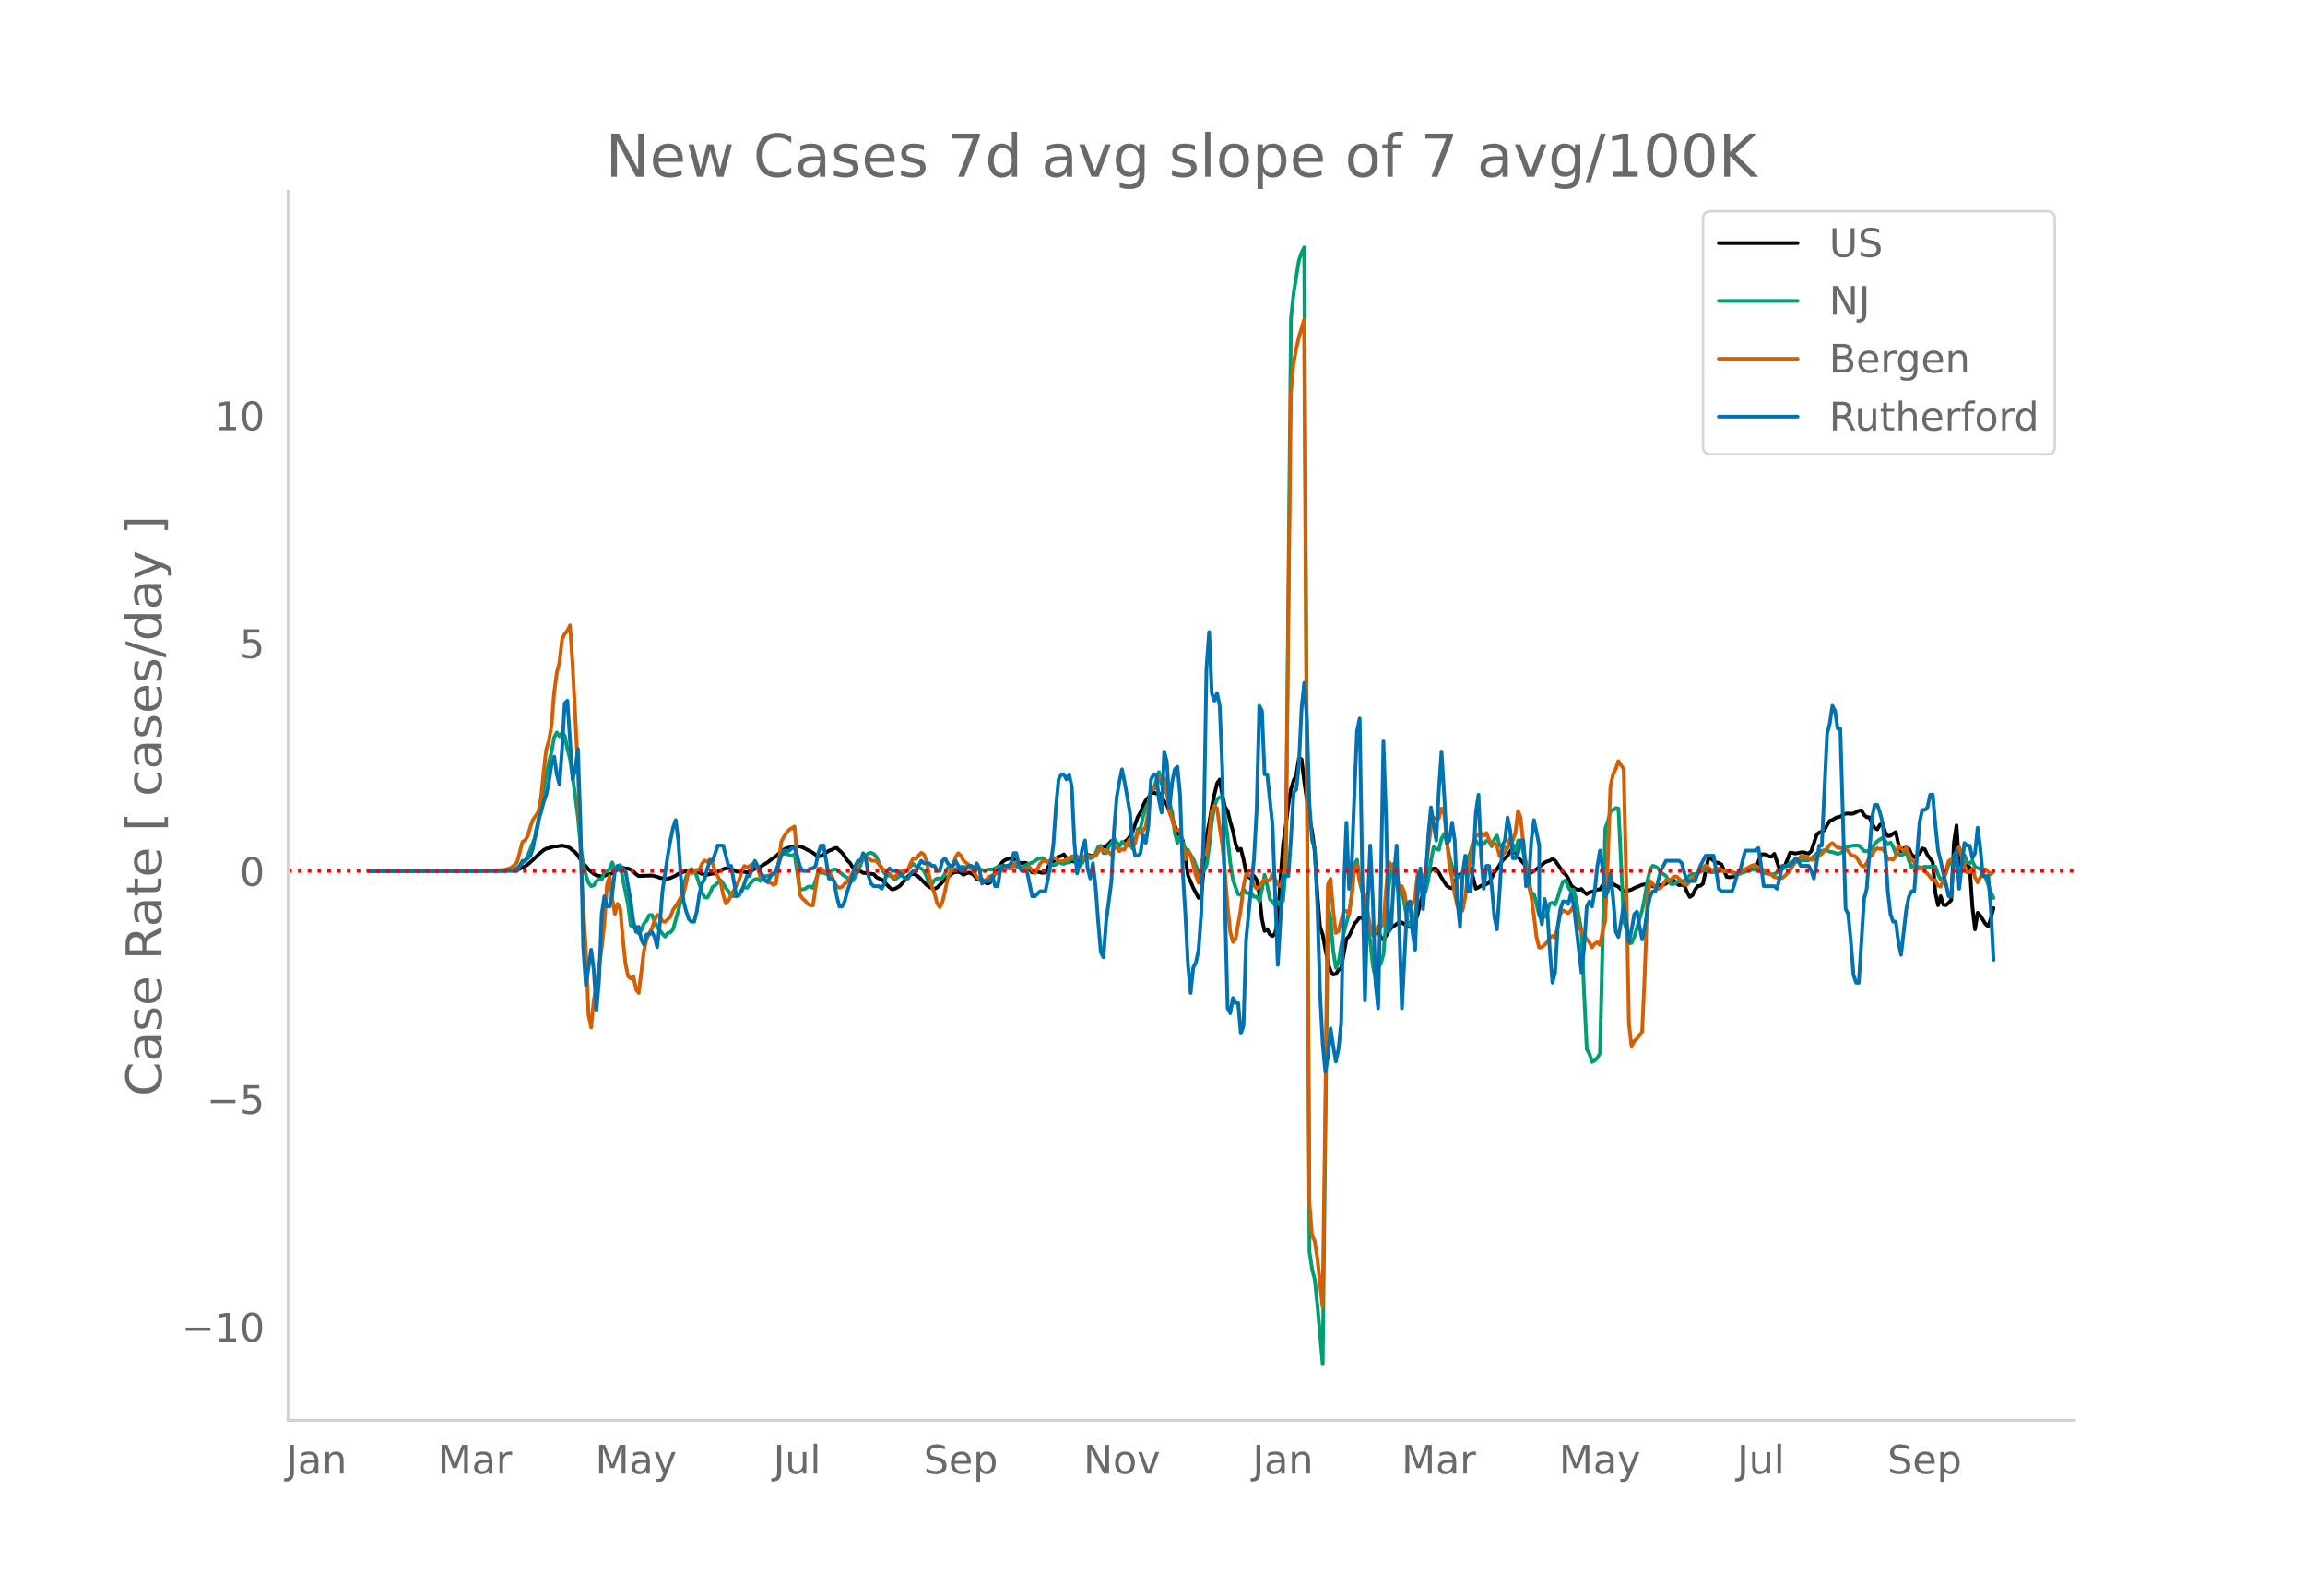 <svg height="864" viewBox="0 0 936 648" width="1248" xmlns="http://www.w3.org/2000/svg" xmlns:xlink="http://www.w3.org/1999/xlink"><defs><style>*{stroke-linecap:butt;stroke-linejoin:round}</style></defs><g id="figure_1"><path d="M0 648h936V0H0z" style="fill:#fff" id="patch_1"/><g id="axes_1"><path d="M117 576.72h725.4V77.76H117z" style="fill:none" id="patch_2"/><path clip-path="url(#p7ad169de8c)" d="m149.973 353.66 53.614-.134 5.361-.279 1.073-.165 1.072-.304 2.144-1.022 1.073-.722 3.217-2.917 1.072-1.11 2.144-1.803 1.073-.623 1.072-.21 2.145-.673 1.072.008 2.144-.334 2.145.452 1.072.566 2.145 1.772 1.072 1.24 1.072 1.798 3.217 3.867 2.145 1.778 1.072.644 2.145.364 1.072-.197 1.072-.532 1.073-.176 1.072-.335 1.072-.716 1.072-.951 1.073-.722 1.072.15 1.072.318 1.073.043 1.072.383 1.072.782 1.072 1.09 1.073.744 5.361-.216 2.145.468 1.072.48 2.145.307 1.072.055 1.072-.304 2.145-.933 1.072-.752 1.072-.497 2.145-.63 2.144.113 1.073-.123 1.072.265 3.217 1.32 1.072-.069 1.072-.328 1.073-.121 1.072-.294 3.217-1.55 1.072-.33 1.072-.08 1.073.266 2.144 1.12 1.072.13 1.073-.236 2.144.493 2.145-.826 1.072-.786 1.072-.46 1.073-.185 3.217-2.007 1.072-.873 2.144-1.447 2.145-1.979 1.072-.744 1.073-.544 1.072-.263 1.072-.105 2.145-.445 1.072.103 1.072.324 2.145 1.123 1.072.509 1.072.64 1.073.781 1.072.61 1.072-.14 1.073-.621 2.144-1.523 1.072-.3 1.073-.627 1.072-.177 2.145 2.008 1.072 1.41 1.072 1.598 1.072 1.112 1.073 1.667 1.072 1.24 1.072-.143 2.145 1.236 1.072.05 1.072.356 1.073-.015 1.072.139 1.072 1.226 1.073.554 1.072.366 3.217 3.244 1.072.798 1.072-.28 1.072-.545 1.073-.719 2.144-2.517 1.073-1.242 1.072-.82 1.072-.192 1.072.4 1.073.769 3.217 3.303 1.072.768 1.072.575 1.072.27 1.073-.523 2.144-2.2 1.073-1.22 3.216-2.593 1.073-.236 1.072-.122 1.072.36 1.073.805 1.072-.53 1.072-.348 1.072.372 1.073.686 1.072 1.575 1.072.358 1.073-.268 1.072 1.105 1.072.625 1.072-.345 1.073-1.715 1.072-2.786 1.072-1.75 2.145-2.421 1.072-.674 2.145-.664 1.072.332 1.072.906 1.073.633 1.072.172 1.072-.147 1.072.224 1.073 2.17 1.072 1.584 1.072-.365 1.073.026 1.072.309 1.072.143 1.072-.059 2.145-4.313 1.072-.19 1.073-1.105 1.072-.87 1.072-.298 1.072-.618 2.145 3.14 1.072-.474 1.073.294 2.144-.488 1.072.54 2.145-2.975 1.072.448 1.072.095 1.073-.238 1.072-1.613 1.072-1.924 2.145.007 2.144-2.294 1.073-.316 1.072 1.176 1.072 1.01 3.217-2.302 1.072-1.363 1.073-1.93 2.144-6.058 1.073-1.83 1.072-2.669 1.072-2.18 1.072-1.165 1.073-1.572 1.072-.409 1.072.35 1.073-.129 1.072 1.484 1.072 1.775 1.072 1.371 4.29 11.326 2.144 3.19 2.145 14.28 2.144 5.036 2.145 4.038 1.072-.14 2.145-24.7 1.072-5.372 1.072-6.634 1.073-5.137 1.072-4.485 1.072-1.558 1.072 6.288 1.073 4.813 1.072 1.66 1.072 4.371 1.073 3.682 1.072 5.325 1.072 2.617 1.072-.666 1.073 4.227 1.072 5.404 1.072 1.844 1.073.71 1.072-1.111 1.072 1.56 1.072 5.688 1.073 10.219 1.072 4.853 1.072-.752 1.073 2.109 1.072.704 1.072-1.103 1.072-5.75 1.073-16.011 1.072-14.29 1.072-7.44 1.072-8.792 1.073-6.325 1.072-3.476 1.072-2.165 1.073-6.847 1.072.416 1.072 9.068 2.145 14.894 1.072 5.332 1.072 8.272 1.073 17.523 1.072 12.916 1.072 3.15 2.145 11.624 1.072 3.175 1.072 1.463 1.073-.254 1.072-1.615 1.072-.762 2.145-11.838 1.072-1.2 1.072-2.234 1.073-2.651 1.072-1.237 1.072-1.42 1.072.323 1.073 1.682 1.072.285 2.145 2.675 1.072.167 1.072.309 1.072 2.576 1.073 1.015 1.072-1.548 1.072-1.779 1.073-1.483 3.216-2.275 1.073.105 2.144 1.498 1.073.322 1.072-.783 1.072-1.166 1.072-3.268 1.073-4.668 3.217-11.433 1.072-1.714 1.072-.703 1.072.152 1.073 1.646 1.072 1.913 2.145 3.332 1.072.69 1.072.322 1.072-1.957 1.073-3.056 1.072-.673 1.072-.28 1.073-.966 1.072-.584 1.072-.45 1.072 3.82 1.073 4.302 1.072-.548 1.072-.698 1.072-.055 2.145-1.154 1.072-1.91 1.073-2.213 1.072-1.37 2.144-3.383 1.073-1.083 1.072-.893 1.072-1.875 1.073-1.25 1.072 1.706 1.072 1.928 3.217 3.672 1.072 1.622 1.073.915 2.144-1.362 2.145-1.736 1.072-.923 1.072-.479 1.073-.293 1.072-.755 1.072.721 2.145 3.105 1.072 1.683 1.072.848 1.073 1.648 1.072 2.737 1.072.955 1.072.692 1.073.222 1.072-.359 1.072 1.293 1.073.812 1.072-.732 1.072-.252 2.145-.869 1.072-.088 1.072-1.69 1.073-1.368 2.144.452 1.072.402 1.073.64 1.072.503 1.072 1.112 1.073.69 1.072-.28 1.072-.086 1.072-.296 1.073-.632 3.217-1.304 2.144-.36 1.072.289 1.073.666 1.072.176 2.145-.676 1.072-.14 1.072-.474 1.072-.687 1.073-.515 1.072.01 1.072 1.19 1.072.678 1.073-.209 1.072.433 1.072 2.615 1.073 1.92 1.072-.636 1.072-2.272 1.072-1.493 1.073-.128 1.072-.86 2.145-10.197 1.072-.05 1.072.942 1.072.702 1.073.23 1.072.575 2.145 5.084 1.072.109 1.072-.098 2.145-.997 2.144-1.41 1.073-.362 2.144-.253 1.072-.06 1.073-.254 2.144-5.814 1.073-.069 1.072.184 1.072.682 1.072.131 1.073-1.19 2.144 6.344 1.073-.92 1.072-.595 2.144-5.284 1.073.106 1.072.224 2.145-.426 1.072-.103 1.072.353 1.072.217 1.073-.985 2.144-6.516 1.073-1.059 1.072-.332 1.072-.658 1.072-2.052 1.073-1.67 1.072-.388 1.072-.695 1.073-.445 1.072-.185 1.072-.773 1.072-.459 1.073-.057 1.072.11 1.072-.113 2.145-1.081 1.072-.204 1.072 1.857 1.073.912 1.072.063 1.072 2.507 1.073 1.804 1.072.583 1.072-1.89 1.072-.501 1.073 3.669 1.072 1.432 1.072-.143 1.072-.865 1.073-.626 1.072 4.899 1.072 2.902 1.073-1.207 1.072-.245 1.072.515 1.072 2.279 1.073 1.086 2.144-1.392 1.073-2.18 1.072.365 1.072 2.348 2.145 2.89 1.072 12.484 1.072 4.997 1.073-3.68 1.072 3.447 1.072.218 1.072-.94 1.073-1.15 1.072-23.265 1.072-7.03 1.073 15.91 1.072-.13 1.072.244 2.145.902 1.072 16.094 1.072 9.164 1.073-6.73 1.072 1.156 2.144 3.426 1.073.975 1.072-3.3 1.072-4.186h0" style="fill:none;stroke:#000;stroke-linecap:round;stroke-width:1.5" id="line2d_1"/><path clip-path="url(#p7ad169de8c)" d="m149.973 353.656 53.614-.097 3.217-.228 1.072-.185 1.072-.323 1.073-.485 3.216-2.912 1.073-1.964 3.217-8.102 1.072-4.85 1.072-7.466 1.072-6.573 2.145-10.99 1.072-4.163 1.073-5.855 1.072-2.039 1.072 1.567 1.072-1.358 1.073 1.05 1.072 5.42 1.072 4.142 1.073 7.086 2.144 16.33 1.072 12.11 1.073 7.222 1.072 4.224 1.072 3.27 1.073 1.337 1.072-.351 1.072-1.648 1.072-.827 1.073.17 1.072-3.159 1.072-.104 1.073-1.092 1.072-2.609 1.072 2.96 2.145-1.889 1.072 5.685 2.145 10.579 1.072 8.323 1.072.635 1.072-.212 1.073 2.755 1.072-1.293 1.072-2.761 1.073-1.123 1.072-2.236 1.072-.092 2.145 4.962 1.072 1.231 1.072 1.422 1.073 1.172 1.072-1.431 1.072-.304 1.072-1.17 2.145-7.672 1.072-4.477 1.073-5.848 1.072-3.357 1.072-2.538 1.072-.664 1.073.734 1.072 2.236 2.144 6.603 1.073 1.926 1.072.168 1.072-1.943 1.073-2.466 1.072-.604 1.072-1.188 1.072-.931 1.073 1.399 1.072 1.794 1.072 1.256 1.073 1.997 1.072.06 2.144-.27 1.073-2.341 1.072-1.06 1.072.307 2.145-2.683 1.072-.81 1.072-.11 1.073.795 1.072-.904 1.072-1.088 1.073-.085 2.144-.687 1.072-.268 2.145-7.976 2.145-.075 1.072.564 1.072.327 1.072-.642 2.145 14.335 1.072-.106 1.073-.234 1.072-.768 1.072-.208 1.072.672 2.145-6.208 1.072-.025 1.073.11 1.072.413 1.072-.32 2.145-1.57 1.072.189 2.145 1.777 1.072.849 1.072.605 1.072.891 1.073.353 1.072-1.58 1.072-2.198 2.145-5.193 1.072-1.282 1.072-.927 1.073-.19 1.072.496 1.072 1.212 2.145 4.864 1.072 1.639 1.072 1.06 1.073-.054 1.072.752 1.072.89 2.145-1.564 3.217-2.404 1.072-1.386 1.072-.96 1.072.943 1.073.625 1.072.3 1.072.945 1.073 2.3 1.072 2.824 1.072.317 1.072-1.716 1.073-.69 1.072.12 1.072-.278 1.073-1.722 1.072-2.362 1.072.176 1.072.9 3.217-1.486 1.073-.04 1.072.24 1.072-.381 1.072-.07 2.145 1.033 1.072.28 2.145.356 2.144-.417 1.073.032 2.144-1.027 2.145-.48 1.072.263 1.072-.123 1.073-.48 1.072.24 2.145.86 1.072.218 2.144-1.47 2.145-.737 2.145-1.401 1.072-.396 1.072-.082 1.072.869 1.073 1.131 1.072.153 1.072.757 1.073-.287 1.072-1.206 1.072.738 1.072.177 2.145-.84 1.072-1.733 1.073.812 1.072 2.532 1.072.058 1.072-1.174 1.073-2.474 1.072-.863 1.072 1.483 1.072-.38 1.073-1.718 1.072-2.54 1.072-.5 1.073 2.91 1.072.086 1.072-2.569 1.072-1.585 1.073-1.899 2.144 3.372 1.073-1.888 2.144 1.494 1.072-.333 1.073 1.535 1.072-3.485 1.072-4.339 1.073-.412 1.072-4.92 1.072-3.454 1.072-2.056 1.073-4.61 1.072-.773 2.145-7 1.072 4.747 1.072 2.842 1.072 1.006 2.145 7.842 1.072 8.355 1.073 4.027 1.072-2.554 1.072 2.092 1.072 2.94 1.073.338 1.072 2.005 1.072 1.578 1.073 2.789 1.072 3.552 2.144-1.252 1.073-2.398 1.072-7.415 1.072-10.011 1.073-6.556 1.072-2.77 1.072-.968 1.072.164 1.073 7.598 1.072 8.901 1.072 9.934 1.073 6.814 1.072 3.227 1.072 2.768 1.072.242 1.073-2.268 1.072 1.5 1.072.145 1.073-.074 1.072 1.52 1.072-.036 1.072 1.735 1.073-4.745 1.072-5.9 1.072 4.292 1.073 5.69 1.072.814 1.072 1.662 1.072-1.582 1.073 1.659 1.072-2.086 1.072-12.562 2.145-223.875 1.072-10.157 2.145-13.364 1.072-3.118 1.072-2.156 2.145 407.887 1.072 7.213 1.072 3.992 1.073 10.515 2.144 23.993 2.145-186.601 1.072 5.837 1.072 13.015 1.073 6.73 1.072-2.236 1.072-6.817 1.072-5.145 2.145-8.078 1.072-7.552 1.073-12.102 1.072-1.973 1.072 8.807 1.072 4.333 1.073 5.725 1.072 7.749 1.072 6.43 1.073 9.99 1.072 5.175 1.072-4.545 1.072-1.493 1.073-3.671 2.144-27.622 1.073-6.56 1.072-2.707 2.144 9.71 1.073 1.132 1.072 5.721 1.072 6.52 1.073 1.992 1.072.672 1.072-4.041 1.072-9.359 1.073-3.92 1.072 2.681 1.072.108 1.073-4.651 1.072-7.749 1.072-5.595 1.072.69 1.073.458 1.072-4.614 1.072-1.877 1.073 3.561 1.072 5.664 1.072 4.037 1.072 3.193 1.073 1.205 1.072-.461 1.072-1.093 1.073-3.597 2.144-5.24 1.072-4.273 1.073-.221 1.072 1.685 1.072-1.041 1.072.648 1.073-1.18 1.072-.074 1.072 2.228 1.073-2.783 1.072-1.577 1.072 4.122 1.072.33 1.073.54 1.072-.116 1.072-3.146 1.073 1.86 1.072 2.61 1.072-4.209 1.072.181 1.073 4.794 1.072 4.143 1.072 6.87 1.073 5.295 1.072.489 1.072 4.122 1.072 4.69 1.073-.232 1.072.712 1.072-1.541 1.073-3.908 1.072-.323 1.072.827 1.072-2.946 1.073-3.6 1.072-2.859 1.072-.506 1.073 2.753 1.072 1.631 1.072-.672 1.072 4.271 1.073 6.797 1.072 5.695 1.072 25.749 1.073 22.311 1.072 1.863 1.072 3.346 1.072-.579 1.073-1.094 1.072-1.922 2.145-91.214 1.072-2.928 1.072-4.117 1.072-.515 1.073-.727 1.072.23 2.145 45.332 1.072 3.793 1.072 5.56 1.072-.196 1.073-2.511 3.217-10.83 1.072-5.374 1.072-6.63 1.072-4.446 1.073-1.507 1.072.344 1.072.723 1.073 1.663 2.144 1.39 1.072 2.158 1.073 1.212 1.072-.124 1.072-.54 1.072-.778 2.145.143 1.072-.993 1.073-1.359 1.072-.518 1.072.14 1.072-.391 1.073-.64 1.072-.44 1.072-.272 1.073.548 1.072.377 2.144-.162 1.073-.436 1.072-.049 1.072.328 1.073-.168 1.072-.015 3.217 1.159 1.072-.052 1.072-.486 3.217-.989 1.072-.225 1.073.102 1.072.31 2.145.868 3.216.763 1.073-.213 2.144-1.322 1.073-.627 2.144-1.65 1.072-.995 1.073-.578 2.144-.013 2.145-.46 1.072.124 1.072-.115 1.073-.718 3.217-2.836 2.144-.493 1.072.1 1.073.518 1.072.115 2.145.787 1.072-.368 1.072-.663 1.072-1.13 1.073-.884 2.144-.353 1.073-.112 1.072.117 1.072.988 1.072 1.227 1.073.062 1.072-.368 1.072-.574 1.073-1.996 1.072-1.131 2.144-1.403 1.073 1.252 1.072 1.456 1.072-.804 1.072 1.771 1.073 2.891 1.072.111 1.072.593 2.145-1.271 1.072 3.359 1.072 2.683 1.073-.863 2.144.878 1.073.065 1.072-.404 1.072.113 3.217-.115 1.072 3.16 1.073 2.125 1.072-.478 1.072-2.054 1.072-3.652 1.073-.427 1.072 1.233 1.072-5.547 1.073-2.168 1.072 2.887 1.072.295 1.072 2.84 1.073.4 1.072-.878 1.072 2.281 1.073.549 1.072.33 1.072 2.767 1.072.778 2.145 5.915 1.072 2.408h0" style="fill:none;stroke:#009e73;stroke-linecap:round;stroke-width:1.5" id="line2d_2"/><path clip-path="url(#p7ad169de8c)" d="m149.973 353.656 47.18-.1 4.29-.143 3.216-.162 2.145-.587 1.072-.527 1.072-.931 1.073-1.236 2.144-8.143 1.072-.607 1.073-1.742 1.072-3.829 1.072-2.896 1.073-1.459 1.072-1.721 1.072-5.55 1.072-10.533 1.073-9.095 1.072-3.646 1.072-6.158 1.073-13.45 1.072-7.96 1.072-4.233 1.072-9.358 1.073-2.188 1.072-1.236 1.072-2.228 1.073 16.245 2.144 41.91 1.072 33.846 1.073 22.727 1.072 16.812 1.072 26.535 1.073 5.185 1.072-11.201 1.072-5.651 2.145-15.435 1.072-9.925 1.072-15.78 1.073-3.544 1.072 9.378 1.072 6.057 1.072-4.052 1.073 1.904 1.072 12.154 1.072 10.25 1.073 5.104 1.072.89 1.072-.91 1.072 5.266 1.073 1.478 2.144-17.095 1.073-4.639 1.072-2.512 1.072-1.985 1.072-3.16 1.073-2.268 1.072.527 1.072 2.066 1.073.243 2.144-2.046 1.072-2.836 2.145-3.12 1.072-2.268 1.073-1.073 2.144-9.44 1.072 1.054 1.073-.79 1.072-.628 1.072.02 1.072-2.552 1.073-1.256 1.072.506 1.072-.992 1.073 1.762 1.072 3.282 1.072 1.944 1.072 2.248 1.073 5.145 1.072 3.606 1.072-1.276 4.29-8.102 1.072-3.87 1.072-2.065 1.072.587 1.073-.527 1.072-.85 1.072-.446 1.072 2.107 1.073 3.423 1.072.527 1.072.83 1.073 1.175 1.072-.02 1.072.931 1.072-.587 2.145-16.995 1.072-2.025 1.073-1.6 1.072-1.236 2.144-1.296 1.073 12.66 1.072 14.908 1.072 1.64 1.073.892 1.072 1.336 1.072.568 1.072.06 2.145-14.887 1.072-.163 1.073 1.054 1.072.85 1.072-.06 1.072 1.053 1.073 2.512 1.072 1.782 1.072.71 1.073-.386 1.072-1.215 1.072-1.033 1.072-1.479 1.073-2.106 1.072-1.844 2.145-3.18 1.072-.445 1.072-.142 1.072-.304 1.073 1.013 2.144.263 4.29 5.287 1.072-.122 1.072.892 1.072.465 1.072-1.336 1.073-.932 2.144-.345 1.073-.486 1.072-2.633 1.072-1.985 1.072.284 1.073-1.357 1.072-1.135 1.072.669 1.073 2.754 1.072 5.834 1.072 4.517 1.072 2.633 1.073 4.132 1.072 1.56 1.072-2.046 1.073-4.497 1.072-5.003 2.144-5.428 1.073-3.342 1.072-1.58 1.072.952 1.073 2.046 2.144 1.742 1.072 1.742 1.073 1.276 1.072 1.843 1.072.87 1.073.203 1.072.628 2.144-1.964 1.073-.365 1.072-.587 1.072-.243 2.145-1.803 2.144-.203 1.073.142 2.144-2.816 2.145 2.877 1.072.324 1.072-.365 1.073-.648 1.072 1.337 1.072 1.094 1.073-1.742 1.072-2.066 1.072-1.074h1.072l1.073.365 2.144-1.742 1.073.445 1.072.73 1.072.384 1.072-.303 2.145-1.155 1.072-.668 1.073-.203 1.072.182 1.072.79 1.072.284 1.073-1.215h1.072l1.072.303 1.072-.344 1.073.162 1.072-1.944 1.072-1.459 1.073 1.175 1.072-.081 1.072.648 1.072 1.053 1.073-2.775 1.072-.222 1.072 1.539 1.073-.75 1.072.061 1.072-2.592 1.072-1.702 1.073 3.646 1.072-2.066 1.072-4.618 1.073.729 1.072-1.074 1.072-1.62 1.072-6.421 1.073-9.52 1.072.263 1.072.122 1.073-4.193 1.072-.588 1.072.628 1.072 5.348 1.073 8.487 1.072 2.977 1.072 3.788 1.073.648 1.072-.263 1.072 6.907 1.072 5.186 1.073-3.2 1.072 1.437 1.072 3.95 1.073 4.457 1.072 2.815 1.072-6.684 1.072-5.368 1.073.608 1.072-8.001 1.072-9.763 1.073-2.006 1.072.993 1.072 7.88 1.072 7.048 1.073 11.262 1.072 13.794 1.072 10.189 1.073 4.091 1.072-1.195 2.144-12.194 1.073-9.236 1.072-4.922 1.072.385 1.073.648 1.072 3.423 1.072 1.499 1.072-.77 1.073-1.762 1.072-1.215 1.072.405 1.073-.122 1.072-2.511 2.144 4.294 1.073.587 1.072-3.605 1.072-8.265L524.2 159.73l1.072-12.052 1.072-6.037 1.073-4.517 2.144-7.393 2.145 358.382 1.072 13.632 1.072 2.167 1.073 6.907 2.144 19.912 1.072-78.713 1.073-92.832 1.072-2.309 1.072 12.74 1.073 9.217 1.072-.648 2.144-8.426 1.073.141 1.072 1.439 1.072-6.705 1.073-11.708 1.072-1.701 1.072 6.42 1.072 2.432 1.073 3.727 2.144 12.274 1.073 3.667 1.072-.426 1.072-3.443 1.072.668 1.073-1.235 1.072-13.51 1.072-11.931 1.073 1.458 1.072 3.727 2.144 8.143 1.073-3.363 1.072 2.553 1.072 6.522 1.073-.75 1.072-.992 1.072-2.836 1.072-9.58 1.073-.831 1.072 4.193 1.072-4.538 2.145-17.642 1.072-4.031 1.072.608 1.073-.102 1.072-4.091 1.072 1.884 1.073 9.864 1.072 11.627 1.072 4.76 1.072 6.32 1.073 5.063 1.072 1.904 1.072.02 1.073-5.367 1.072-8.953 1.072-7.373 1.072-5.47 1.073-3.017 2.144-1.236 1.072.973 1.073-1.054 1.072 2.552 1.072 2.168 1.073-.83 1.072 1.194 1.072 4.254 2.145-1.215 1.072-2.33 1.072-3.463 1.073.75 1.072-3.1 1.072-8.973 1.072 2.795 1.073 10.513 1.072 8.993 1.072 7.637 1.073 4.84 1.072 7.394 1.072 9.216 1.072 4.132 1.073-.202 1.072-.851 1.072-1.134 1.073-1.783 1.072-.79 1.072.73 1.072-4.214 1.073-5.307 1.072-1.64 1.072.547 1.073.688 1.072-1.033 1.072-1.944 1.072 3.646 1.073 5.205 1.072 1.378 2.145 3.22 1.072 1.297 1.072 2.106 1.072-1.438 1.073-.668 1.072 1.053 1.072-5.246 1.073-4.477 1.072-24.468 1.072-30.181 1.072-4.922 1.073-2.046 1.072-3.241 2.145 3.22 1.072 45.798 1.072 57.628 1.072 9.297 1.073-2.289 1.072-.993 1.072-1.276 1.073-1.54 1.072-23.941 1.072-30.343 1.072-6.907 1.073 1.134 1.072 1.438 1.072.567 1.073-.303 2.144-3.16 1.072.06 1.073-.384 1.072-1.135 1.072-.04 1.072.932 1.073 1.397 1.072 1.094 1.072-.121 1.073-1.358 1.072-1.174 1.072-.83 1.072-.993 2.145-2.573 1.072-.83 1.073.729 1.072 1.013 1.072.08 1.072-.364 1.073-.243 1.072.486 1.072.628 2.145-.182 1.072.506 1.072.77 1.073.202 1.072-.952 1.072-.729 1.073-.405 2.144-1.195 1.072-.486 1.073.101 1.072 1.053 1.072.649 1.073.141 2.144 1.317 1.072.648 1.073.932 1.072.223 1.072-.02 1.073.202 1.072-.85 2.144-2.229 1.073-1.944 1.072-1.317 1.072-1.053 1.073-1.317 1.072-.101 2.144.506 1.073.891 1.072-.06 1.072-.973 1.073-.587 1.072-.81 1.072-1.195 1.072-1.013 1.073-1.398 1.072-.75 2.145 1.864 1.072.04 1.072.467 1.072.202 1.073.567 1.072 1.6 2.145.81 2.144 3.485 1.072.506 1.073-1.235 1.072-2.41 1.072-1.014 1.073-1.904 1.072-.87 1.072.283 1.072-.121 1.073 1.539 1.072 2.876 1.072-.304 1.072.405 1.073-1.296 1.072-4.375 2.145 2.147 1.072-1.438 2.144 4.962 1.073.831 1.072 3.018 1.072-.304 1.073-.142 1.072 1.256 1.072.912 2.145 2.694 1.072-.061 1.072 2.208 1.073.445 1.072-2.45 1.072-3.707 1.072-4.112 1.073-.689 1.072 1.337 1.072-4.395 1.073-2.026 1.072 3.99 2.144 6.28h1.073l1.072-1.52 1.072 3.403 1.073 2.168 1.072-1.945 1.072-1.56 1.072-1.822 2.145 2.106 1.072-1.175h0" style="fill:none;stroke:#d55e00;stroke-linecap:round;stroke-width:1.5" id="line2d_3"/><path clip-path="url(#p7ad169de8c)" d="M149.973 353.656h60.048l2.144-4.126h1.072l2.145-2.063 1.072-3.095 1.073-6.19 1.072-5.159 1.072-3.094 1.072-4.127 1.073-3.095 1.072-5.158 1.072-7.222 1.073-3.095 1.072 7.222 1.072 4.126 1.072-14.443 1.073-18.57 1.072-1.031 2.145 31.981 1.072-4.126 1.072-8.254 1.072 31.981 1.073 48.488 1.072 15.475 2.145-14.443 1.072 8.253 1.072 16.506 1.072-12.38 1.073-26.822 1.072-7.222 1.072 4.127h1.073l1.072-5.159 1.072-9.285 1.072-2.063 1.073 2.063 1.072-1.031 1.072 1.031 2.145 12.38 1.072 8.253 1.072 4.127 1.073-2.063 1.072 5.158 1.072 2.063 1.073-4.126h1.072l1.072-1.032 1.072 2.063 1.073 4.127 1.072-9.285 1.072-13.411 2.145-14.443 1.072-6.19 1.072-5.159 1.073-3.095 1.072 8.254 1.072 15.474 1.073 9.285 1.072 4.127 1.072 3.095 1.072 1.031h1.073l1.072-4.126 1.072-7.222 1.072-4.126 1.073-2.064 1.072-4.126 1.072-3.095h1.073l2.144-6.19h2.145l2.144 8.253h1.073l2.144 12.38 2.145-2.063 2.144-6.19h1.073l2.144-6.19 4.29 8.253h1.072l1.072-2.063 2.144-2.064 2.145-6.19 1.072-2.063h2.145l1.072-1.031h1.072l1.073 3.095 1.072 4.126 1.072 2.063h2.145l1.072-1.031h1.072l1.073-1.032 1.072-5.158 1.072-3.095h1.073l1.072 6.19 1.072 7.221h1.072l1.073 1.032 1.072 6.19 1.072 4.127h1.073l1.072-2.064 1.072-4.126 2.145-6.19 1.072-4.127 1.072-2.063h1.073l1.072-3.095 1.072 2.063 1.072 7.222 1.073 3.095 1.072 1.031h2.145l1.072 1.032 1.072-2.063 1.072-5.159 1.073-1.031 1.072 1.031h2.144l3.217 3.095h1.073l1.072-2.063 1.072-1.032h1.072l2.145-4.126 1.072 1.032h2.145l1.072 1.031h1.072l1.073 2.063h1.072l1.072-4.126 1.073-1.032 1.072 2.064 1.072 1.031h1.072l1.073-2.063 2.144 4.126 1.073-1.031h1.072l1.072-1.032h1.072l1.073 2.063 1.072-3.094 1.072 2.063 1.073 6.19 1.072-1.032h2.144l1.073-2.063 1.072 4.126h1.072l1.073-7.221 1.072-1.032h2.144l1.073-1.031 1.072-4.127h1.072l1.073 5.158 1.072 2.063h2.144l2.145 10.317h1.072l2.145-2.063h2.144l1.073-5.159 1.072-6.19 1.072-7.221 1.073-15.475 1.072-11.348 1.072-2.063h1.072l1.073 2.063 1.072-2.063 1.072 5.158 1.073 22.696 1.072 12.38 1.072-4.126 1.072-6.19 1.073-3.095 1.072 11.348 1.072 4.126 1.072-6.19 1.073 9.285 1.072 14.443 1.072 12.38 1.073 2.064 1.072-14.444 2.144-16.506 1.073-20.633 1.072-13.411 1.072-6.19 1.073-5.158 1.072 5.158 2.144 12.38 1.073 12.38 1.072 5.158h1.072l1.073-1.032 1.072-7.222 1.072 3.095 1.072-7.221 1.073-18.57 1.072-2.063h1.072l1.073 10.316 1.072 5.159 1.072-24.76 1.072 4.127 1.073 18.57 1.072-10.317 1.072-5.158 1.073-1.032 1.072 11.348 1.072 30.95 1.072 17.538 1.073 20.633 1.072 11.348 1.072-10.317 1.073-2.063 1.072-5.158 1.072-14.443 1.072-36.108 1.073-63.962 1.072-14.444 1.072 24.76 1.073 3.095 1.072-3.095 1.072 5.158 1.072 25.792 1.073 54.677 1.072 42.298 1.072 2.063 1.073-6.19 1.072 2.063h1.072l1.072 12.38 1.073-3.095 1.072-35.076 3.217-33.013 1.072-19.601 1.072-42.298 1.073 2.064 1.072 25.79h1.072l2.145 20.634 2.144 56.74 2.145-36.107h2.144l1.073-15.475 1.072-18.57 1.072-1.031 1.073-10.317 1.072-22.696 1.072-10.317 1.072 14.444 1.073 35.076 1.072 14.443 1.072 3.095 1.073 23.728 1.072 35.076 1.072 20.633 1.072 11.348 1.073-6.19 1.072-11.348 1.072 7.221 1.073 6.19 1.072-5.158 1.072-10.317 1.072-54.677 1.073-26.823 1.072 26.823 1.072-9.285 1.073-28.886 1.072-25.791 1.072-5.158 1.072 63.962 1.073 50.55 1.072-38.17 1.072-24.76 1.073 22.696 1.072 33.013 1.072 10.317 1.072-48.488 1.073-59.836 1.072 30.95 1.072 46.424 1.073-3.095 1.072-19.601 1.072-12.38 2.145 66.026 2.144-42.298 1.073-1.032 1.072 12.38 1.072 7.222 1.072-27.855 1.073-5.158 1.072 16.506 1.072-12.38 1.073-17.538 1.072-11.348 1.072 7.222 1.072 6.19 1.073-20.633 1.072-15.475 1.072 17.538 1.073 19.601 1.072-1.031 1.072-7.222 1.072 7.222 1.073 24.76 1.072 10.316 1.072-21.665 1.073-7.221 1.072 14.443h1.072l1.072-11.348 1.073-20.633 1.072-7.222 1.072 24.76 1.072 13.411 1.073-9.285h1.072l1.072 8.253 1.073 12.38 1.072 5.158 1.072-15.474 1.072-18.57 1.073-2.063 1.072-9.285 1.072 5.158 1.073 11.348h1.072l1.072-2.063 1.072-5.158h1.073l1.072 18.57 1.072-1.032 1.073-17.538 1.072-8.254 2.144 10.317v26.823l1.073 5.158 1.072-10.316 1.072 4.126 1.073 16.507 1.072 13.411 1.072-4.127 1.072-18.57 1.073-7.22 1.072-3.096h1.072l1.073 1.032 1.072-4.127 1.072 4.127 3.217 27.854 1.072-10.316 1.073-16.506 1.072-2.064 1.072 2.064 1.072-6.19 1.073-10.317 1.072-6.19 1.072 7.222 1.073 11.348 1.072-2.063 1.072-7.222 1.072 10.317 1.073 13.411 1.072 2.063 1.072-6.19 1.073-7.221 1.072 7.221 1.072 8.254 1.072-5.159 1.073-6.19 1.072-1.031 1.072 6.19 1.073 5.158 1.072-5.158 1.072-7.222 1.072-5.158 1.073-2.063h1.072l2.145-8.254 2.144-4.126h5.361l1.073 1.032 1.072 4.126 1.072 3.095h3.217l2.145-6.19 2.144-4.126h3.217l1.072 6.19 1.073 7.221 1.072 1.032h4.29l1.071-3.095 1.073-4.127 1.072-1.032 2.145-8.253h4.289l1.072-1.031 1.072 7.221 1.073 8.253h4.289l1.072 1.032 1.072-4.127 1.073-5.158h3.216l1.073-1.031 1.072-2.064 1.072 1.032 1.073 2.063h3.216l1.073 2.063 1.072 3.095 1.072-6.19 1.073-7.221h1.072l2.144-45.393 1.073-4.126 1.072-7.222 1.072 2.064 1.073 7.221h1.072l2.144 73.247 1.073 2.064 1.072 11.348 1.072 13.411 1.073 3.095h1.072l2.144-34.044 1.073-4.127 2.144-28.886 1.073-5.158h1.072l1.072 3.095 1.072 4.126 1.073 11.348 1.072 16.507 1.072 9.285 1.072 3.094h1.073l1.072 8.254 1.072 5.158 2.145-18.57 1.072-5.158 1.072-2.063h1.073l2.144-27.855 1.073-5.158h1.072l1.072-1.032 1.072-5.158h1.073l1.072 12.38 1.072 10.316 1.073 4.127 1.072 5.158 1.072 4.127 1.072 5.158h1.073l1.072-16.506 1.072-2.064 1.073 15.475 2.144-18.57 1.072 1.032h1.073l1.072 5.158 1.072-2.063 1.073-10.317 1.072 8.254 1.072 11.348h2.145l1.072 13.411 1.072 20.633h0" style="fill:none;stroke:#0072b2;stroke-linecap:round;stroke-width:1.5" id="line2d_4"/><path clip-path="url(#p7ad169de8c)" d="M117 353.656h725.4" style="fill:none;stroke:red;stroke-dasharray:1.5,2.475;stroke-dashoffset:0;stroke-width:1.5" id="line2d_5"/><path d="M117 576.72V77.76" style="fill:none;stroke:#d3d3d3;stroke-linecap:square;stroke-linejoin:miter;stroke-width:1.25" id="patch_3"/><path d="M117 576.72h725.4" style="fill:none;stroke:#d3d3d3;stroke-linecap:square;stroke-linejoin:miter;stroke-width:1.25" id="patch_4"/><g id="matplotlib.axis_1"><g id="xtick_1"><g style="fill:#696969" transform="matrix(.16 0 0 -.16 116.195 598.378)" id="text_1"><defs><path d="M9.813 72.906h9.859V5.078q0-13.187-5-19.14-5-5.954-16.094-5.954h-3.75v8.297h3.078q6.531 0 9.219 3.672Q9.813-4.39 9.813 5.078z" id="DejaVuSans-74"/><path d="M34.281 27.484q-10.89 0-15.093-2.484-4.204-2.484-4.204-8.5 0-4.781 3.157-7.594 3.156-2.797 8.562-2.797 7.485 0 12 5.297 4.516 5.297 4.516 14.078v2zm17.922 3.72V0H43.22v8.297Q40.14 3.328 35.547.953q-4.594-2.375-11.234-2.375-8.391 0-13.36 4.719Q6 8.016 6 15.922q0 9.219 6.172 13.906 6.187 4.688 18.437 4.688h12.61v.89q0 6.203-4.078 9.594-4.078 3.39-11.453 3.39-4.688 0-9.141-1.124-4.438-1.125-8.531-3.375v8.312q4.921 1.906 9.562 2.844 4.64.953 9.031.953 11.875 0 17.735-6.156 5.86-6.14 5.86-18.64z" id="DejaVuSans-97"/><path d="M54.89 33.016V0h-8.984v32.719q0 7.765-3.031 11.61-3.031 3.858-9.078 3.858-7.281 0-11.484-4.64-4.204-4.625-4.204-12.64V0H9.08v54.688h9.03v-8.5q3.235 4.937 7.594 7.374Q30.078 56 35.797 56q9.422 0 14.25-5.828 4.844-5.828 4.844-17.156z" id="DejaVuSans-110"/></defs><use xlink:href="#DejaVuSans-74"/><use x="29.492" xlink:href="#DejaVuSans-97"/><use x="90.771" xlink:href="#DejaVuSans-110"/></g></g><g id="xtick_2"><g style="fill:#696969" transform="matrix(.16 0 0 -.16 177.77 598.378)" id="text_2"><defs><path d="M9.813 72.906h14.703l18.593-49.61 18.703 49.61h14.704V0H66.89v64.016l-18.797-50h-9.907l-18.796 50V0H9.813z" id="DejaVuSans-77"/><path d="M41.11 46.297q-1.516.875-3.297 1.281Q36.03 48 33.89 48q-7.625 0-11.703-4.953-4.079-4.953-4.079-14.234V0H9.08v54.688h9.03v-8.5q2.844 4.984 7.375 7.39Q30.031 56 36.531 56q.922 0 2.047-.125 1.125-.11 2.484-.36z" id="DejaVuSans-114"/></defs><use xlink:href="#DejaVuSans-77"/><use x="86.279" xlink:href="#DejaVuSans-97"/><use x="147.559" xlink:href="#DejaVuSans-114"/></g></g><g id="xtick_3"><g style="fill:#696969" transform="matrix(.16 0 0 -.16 241.733 598.378)" id="text_3"><defs><path d="M32.172-5.078q-3.797-9.766-7.422-12.735-3.61-2.984-9.656-2.984H7.906v7.516h5.282q3.703 0 5.75 1.765Q21-9.766 23.483-3.219l1.61 4.094-22.11 53.813H12.5l17.094-42.766 17.093 42.766h9.516z" id="DejaVuSans-121"/></defs><use xlink:href="#DejaVuSans-77"/><use x="86.279" xlink:href="#DejaVuSans-97"/><use x="147.559" xlink:href="#DejaVuSans-121"/></g></g><g id="xtick_4"><g style="fill:#696969" transform="matrix(.16 0 0 -.16 314.03 598.378)" id="text_4"><defs><path d="M8.5 21.578v33.11h8.984V21.922q0-7.766 3.016-11.656 3.031-3.875 9.094-3.875 7.265 0 11.484 4.64 4.234 4.64 4.234 12.656v31h8.985V0h-8.984v8.406Q42.047 3.422 37.718 1q-4.313-2.422-10.032-2.422-9.421 0-14.312 5.86Q8.5 10.296 8.5 21.578zM31.11 56z" id="DejaVuSans-117"/><path d="M9.422 75.984h8.984V0H9.422z" id="DejaVuSans-108"/></defs><use xlink:href="#DejaVuSans-74"/><use x="29.492" xlink:href="#DejaVuSans-117"/><use x="92.871" xlink:href="#DejaVuSans-108"/></g></g><g id="xtick_5"><g style="fill:#696969" transform="matrix(.16 0 0 -.16 375.084 598.378)" id="text_5"><defs><path d="M53.516 70.516V60.89q-5.61 2.687-10.594 4-4.984 1.328-9.625 1.328-8.047 0-12.422-3.125t-4.375-8.89q0-4.845 2.906-7.313 2.907-2.453 11.016-3.97l5.953-1.218q11.031-2.11 16.281-7.406 5.25-5.297 5.25-14.172 0-10.61-7.11-16.078-7.093-5.469-20.812-5.469-5.172 0-11.015 1.172Q13.14.922 6.89 3.219v10.156q6-3.36 11.765-5.078 5.766-1.703 11.328-1.703 8.438 0 13.032 3.312 4.593 3.328 4.593 9.485 0 5.359-3.297 8.39-3.296 3.032-10.812 4.547L27.484 33.5q-11.03 2.188-15.968 6.875-4.922 4.688-4.922 13.047 0 9.672 6.812 15.234 6.813 5.563 18.766 5.563 5.14 0 10.453-.938 5.328-.922 10.89-2.765z" id="DejaVuSans-83"/><path d="M56.203 29.594v-4.39H14.891q.593-9.282 5.593-14.142 5-4.859 13.938-4.859 5.172 0 10.031 1.266 4.86 1.265 9.656 3.812v-8.5Q49.266.734 44.187-.344 39.11-1.422 33.892-1.422q-13.094 0-20.735 7.61-7.64 7.625-7.64 20.625 0 13.421 7.25 21.296Q20.016 56 32.328 56q11.031 0 17.453-7.11 6.422-7.093 6.422-19.296zm-8.984 2.64q-.094 7.36-4.125 11.75-4.032 4.407-10.672 4.407-7.516 0-12.031-4.25-4.516-4.25-5.203-11.97z" id="DejaVuSans-101"/><path d="M18.11 8.203v-29H9.077v75.484h9.031v-8.296q2.844 4.875 7.157 7.234Q29.594 56 35.594 56q9.968 0 16.187-7.906 6.235-7.907 6.235-20.797T51.78 6.484q-6.218-7.906-16.187-7.906-6 0-10.328 2.375-4.313 2.375-7.157 7.25zm30.578 19.094q0 9.906-4.079 15.547-4.078 5.64-11.203 5.64-7.14 0-11.218-5.64-4.079-5.64-4.079-15.547 0-9.906 4.078-15.547 4.079-5.64 11.22-5.64 7.124 0 11.202 5.64t4.078 15.547z" id="DejaVuSans-112"/></defs><use xlink:href="#DejaVuSans-83"/><use x="63.477" xlink:href="#DejaVuSans-101"/><use x="125" xlink:href="#DejaVuSans-112"/></g></g><g id="xtick_6"><g style="fill:#696969" transform="matrix(.16 0 0 -.16 439.959 598.378)" id="text_6"><defs><path d="M9.813 72.906h13.28l32.329-60.984v60.984h9.562V0h-13.28L19.39 60.984V0H9.813z" id="DejaVuSans-78"/><path d="M30.61 48.39q-7.22 0-11.422-5.64-4.204-5.64-4.204-15.453 0-9.813 4.172-15.453 4.188-5.64 11.453-5.64 7.188 0 11.375 5.655 4.203 5.672 4.203 15.438 0 9.719-4.203 15.406-4.187 5.688-11.375 5.688zm0 7.61q11.718 0 18.406-7.625 6.703-7.61 6.703-21.078 0-13.422-6.703-21.078-6.688-7.64-18.407-7.64-11.765 0-18.437 7.64-6.656 7.656-6.656 21.078 0 13.469 6.656 21.078Q18.844 56 30.609 56z" id="DejaVuSans-111"/><path d="M2.984 54.688H12.5L29.594 8.797l17.093 45.89h9.516L35.687 0H23.485z" id="DejaVuSans-118"/></defs><use xlink:href="#DejaVuSans-78"/><use x="74.805" xlink:href="#DejaVuSans-111"/><use x="135.986" xlink:href="#DejaVuSans-118"/></g></g><g id="xtick_7"><g style="fill:#696969" transform="matrix(.16 0 0 -.16 508.65 598.378)" id="text_7"><use xlink:href="#DejaVuSans-74"/><use x="29.492" xlink:href="#DejaVuSans-97"/><use x="90.771" xlink:href="#DejaVuSans-110"/></g></g><g id="xtick_8"><g style="fill:#696969" transform="matrix(.16 0 0 -.16 569.154 598.378)" id="text_8"><use xlink:href="#DejaVuSans-77"/><use x="86.279" xlink:href="#DejaVuSans-97"/><use x="147.559" xlink:href="#DejaVuSans-114"/></g></g><g id="xtick_9"><g style="fill:#696969" transform="matrix(.16 0 0 -.16 633.117 598.378)" id="text_9"><use xlink:href="#DejaVuSans-77"/><use x="86.279" xlink:href="#DejaVuSans-97"/><use x="147.559" xlink:href="#DejaVuSans-121"/></g></g><g id="xtick_10"><g style="fill:#696969" transform="matrix(.16 0 0 -.16 705.414 598.378)" id="text_10"><use xlink:href="#DejaVuSans-74"/><use x="29.492" xlink:href="#DejaVuSans-117"/><use x="92.871" xlink:href="#DejaVuSans-108"/></g></g><g id="xtick_11"><g style="fill:#696969" transform="matrix(.16 0 0 -.16 766.468 598.378)" id="text_11"><use xlink:href="#DejaVuSans-83"/><use x="63.477" xlink:href="#DejaVuSans-101"/><use x="125" xlink:href="#DejaVuSans-112"/></g></g></g><g id="matplotlib.axis_2"><g id="ytick_1"><g style="fill:#696969" transform="matrix(.16 0 0 -.16 73.733 544.782)" id="text_12"><defs><path d="M10.594 35.5h62.593v-8.297H10.594z" id="DejaVuSans-8722"/><path d="M12.406 8.297h16.11v55.625l-17.532-3.516v8.985l17.438 3.515h9.86V8.296H54.39V0H12.406z" id="DejaVuSans-49"/><path d="M31.781 66.406q-7.61 0-11.453-7.5Q16.5 51.422 16.5 36.375q0-14.984 3.828-22.484 3.844-7.5 11.453-7.5 7.672 0 11.5 7.5 3.844 7.5 3.844 22.484 0 15.047-3.844 22.531-3.828 7.5-11.5 7.5zm0 7.813q12.266 0 18.735-9.703 6.468-9.688 6.468-28.141 0-18.406-6.468-28.11-6.47-9.687-18.735-9.687-12.25 0-18.718 9.688-6.47 9.703-6.47 28.109 0 18.453 6.47 28.14Q19.53 74.22 31.78 74.22z" id="DejaVuSans-48"/></defs><use xlink:href="#DejaVuSans-8722"/><use x="83.789" xlink:href="#DejaVuSans-49"/><use x="147.412" xlink:href="#DejaVuSans-48"/></g></g><g id="ytick_2"><g style="fill:#696969" transform="matrix(.16 0 0 -.16 83.912 452.258)" id="text_13"><defs><path d="M10.797 72.906h38.719v-8.312H19.828v-17.86q2.14.735 4.281 1.094 2.157.36 4.313.36 12.203 0 19.328-6.688 7.14-6.688 7.14-18.11 0-11.765-7.328-18.296-7.328-6.516-20.656-6.516-4.593 0-9.36.781-4.75.782-9.827 2.344v9.922q4.39-2.39 9.078-3.563 4.687-1.171 9.906-1.171 8.453 0 13.375 4.437 4.938 4.438 4.938 12.063 0 7.609-4.938 12.047-4.922 4.453-13.375 4.453-3.953 0-7.89-.875-3.922-.875-8.016-2.735z" id="DejaVuSans-53"/></defs><use xlink:href="#DejaVuSans-8722"/><use x="83.789" xlink:href="#DejaVuSans-53"/></g></g><g id="ytick_3"><use xlink:href="#DejaVuSans-48" style="fill:#696969" transform="matrix(.16 0 0 -.16 97.32 359.735)" id="text_14"/></g><g id="ytick_4"><use xlink:href="#DejaVuSans-53" style="fill:#696969" transform="matrix(.16 0 0 -.16 97.32 267.212)" id="text_15"/></g><g id="ytick_5"><g style="fill:#696969" transform="matrix(.16 0 0 -.16 87.14 174.689)" id="text_16"><use xlink:href="#DejaVuSans-49"/><use x="63.623" xlink:href="#DejaVuSans-48"/></g></g><g style="fill:#696969" transform="matrix(0 -.2 -.2 0 65.573 445.117)" id="text_17"><defs><path d="M64.406 67.281v-10.39q-4.984 4.64-10.625 6.922-5.64 2.296-11.984 2.296-12.5 0-19.14-7.64-6.641-7.64-6.641-22.094 0-14.406 6.64-22.047 6.64-7.64 19.14-7.64 6.345 0 11.985 2.296 5.64 2.297 10.625 6.938V5.609Q59.234 2.094 53.437.33q-5.78-1.75-12.218-1.75-16.563 0-26.094 10.124-9.516 10.14-9.516 27.672 0 17.578 9.516 27.703 9.531 10.14 26.094 10.14 6.531 0 12.312-1.734 5.797-1.734 10.875-5.203z" id="DejaVuSans-67"/><path d="M44.281 53.078v-8.5q-3.797 1.953-7.906 2.922-4.094.984-8.5.984-6.688 0-10.031-2.047-3.344-2.046-3.344-6.156 0-3.125 2.39-4.906 2.391-1.781 9.626-3.39l3.078-.688q9.562-2.047 13.593-5.781 4.032-3.735 4.032-10.422 0-7.625-6.032-12.078-6.03-4.438-16.578-4.438-4.39 0-9.156.86Q10.688.296 5.422 2v9.281q4.984-2.594 9.812-3.89 4.829-1.282 9.579-1.282 6.343 0 9.75 2.172 3.421 2.172 3.421 6.125 0 3.656-2.468 5.61-2.453 1.953-10.813 3.765l-3.125.735q-8.344 1.75-12.062 5.39-3.704 3.64-3.704 9.985 0 7.718 5.47 11.906Q16.75 56 26.811 56q4.97 0 9.36-.734 4.406-.72 8.11-2.188z" id="DejaVuSans-115"/><path d="M44.39 34.188q3.172-1.079 6.172-4.594 3-3.516 6.032-9.672L66.609 0H56l-9.313 18.703q-3.624 7.328-7.015 9.719-3.39 2.39-9.25 2.39h-10.75V0h-9.86v72.906h22.266q12.5 0 18.656-5.234 6.157-5.219 6.157-15.766 0-6.89-3.203-11.437-3.204-4.532-9.297-6.282zM19.673 64.797V38.922h12.406q7.125 0 10.766 3.297 3.64 3.297 3.64 9.687 0 6.39-3.64 9.64-3.64 3.25-10.766 3.25z" id="DejaVuSans-82"/><path d="M18.313 70.219V54.688h18.5v-6.985h-18.5V18.016q0-6.688 1.828-8.594 1.828-1.906 7.453-1.906h9.218V0h-9.218q-10.407 0-14.36 3.875-3.953 3.89-3.953 14.14v29.688H2.687v6.984h6.594V70.22z" id="DejaVuSans-116"/><path d="M8.594 75.984h20.703V69H17.578V-6.203h11.719v-6.984H8.594z" id="DejaVuSans-91"/><path d="M48.781 52.594v-8.407q-3.812 2.11-7.64 3.157-3.828 1.047-7.735 1.047-8.75 0-13.593-5.547-4.829-5.532-4.829-15.547 0-10.016 4.829-15.563 4.843-5.53 13.593-5.53 3.907 0 7.735 1.046 3.828 1.047 7.64 3.156V2.094Q45.016.344 40.984-.531q-4.015-.89-8.562-.89-12.36 0-19.64 7.765-7.266 7.765-7.266 20.953 0 13.375 7.343 21.031Q20.22 56 33.016 56q4.14 0 8.093-.86 3.953-.843 7.672-2.546z" id="DejaVuSans-99"/><path d="M25.39 72.906h8.297L8.297-9.28H0z" id="DejaVuSans-47"/><path d="M45.406 46.39v29.594h8.985V0h-8.985v8.203Q42.578 3.328 38.25.953q-4.313-2.375-10.375-2.375-9.906 0-16.14 7.906-6.22 7.922-6.22 20.813 0 12.89 6.22 20.797Q17.968 56 27.874 56q6.063 0 10.375-2.375 4.328-2.36 7.156-7.234zm-30.61-19.093q0-9.906 4.079-15.547 4.078-5.64 11.203-5.64 7.125 0 11.219 5.64 4.11 5.64 4.11 15.547 0 9.906-4.11 15.547-4.094 5.64-11.219 5.64-7.125 0-11.203-5.64-4.078-5.64-4.078-15.547z" id="DejaVuSans-100"/><path d="M30.422 75.984v-89.171H9.719v6.984H21.39V69H9.719v6.984z" id="DejaVuSans-93"/></defs><use xlink:href="#DejaVuSans-67"/><use x="69.824" xlink:href="#DejaVuSans-97"/><use x="131.104" xlink:href="#DejaVuSans-115"/><use x="183.203" xlink:href="#DejaVuSans-101"/><use x="244.727" xlink:href="#DejaVuSans-32"/><use x="276.514" xlink:href="#DejaVuSans-82"/><use x="343.746" xlink:href="#DejaVuSans-97"/><use x="405.025" xlink:href="#DejaVuSans-116"/><use x="444.234" xlink:href="#DejaVuSans-101"/><use x="505.758" xlink:href="#DejaVuSans-32"/><use x="537.545" xlink:href="#DejaVuSans-91"/><use x="576.559" xlink:href="#DejaVuSans-32"/><use x="608.346" xlink:href="#DejaVuSans-99"/><use x="663.326" xlink:href="#DejaVuSans-97"/><use x="724.605" xlink:href="#DejaVuSans-115"/><use x="776.705" xlink:href="#DejaVuSans-101"/><use x="838.229" xlink:href="#DejaVuSans-115"/><use x="890.328" xlink:href="#DejaVuSans-47"/><use x="924.02" xlink:href="#DejaVuSans-100"/><use x="987.496" xlink:href="#DejaVuSans-97"/><use x="1048.775" xlink:href="#DejaVuSans-121"/><use x="1107.955" xlink:href="#DejaVuSans-32"/><use x="1139.742" xlink:href="#DejaVuSans-93"/></g></g><g style="fill:#696969" transform="matrix(.24 0 0 -.24 245.86 71.76)" id="text_18"><defs><path d="M4.203 54.688h8.985l11.234-42.672 11.172 42.672h10.593l11.235-42.672 11.187 42.672h8.985L63.28 0H52.688L40.922 44.828 29.109 0H18.5z" id="DejaVuSans-119"/><path d="M8.203 72.906h46.875v-4.203L28.61 0H18.312L43.22 64.594H8.203z" id="DejaVuSans-55"/><path d="M45.406 27.984q0 9.766-4.031 15.125-4.016 5.375-11.297 5.375-7.219 0-11.25-5.375-4.031-5.359-4.031-15.125 0-9.718 4.031-15.093t11.25-5.375q7.281 0 11.297 5.375 4.031 5.375 4.031 15.093zm8.985-21.203q0-13.953-6.203-20.765Q42-20.797 29.203-20.797q-4.734 0-8.937.703-4.203.703-8.157 2.172v8.735q3.954-2.141 7.813-3.157 3.86-1.031 7.86-1.031 8.843 0 13.234 4.61 4.39 4.609 4.39 13.937v4.453q-2.781-4.844-7.125-7.234Q33.938 0 27.875 0 17.828 0 11.672 7.656q-6.156 7.672-6.156 20.328 0 12.688 6.156 20.344Q17.828 56 27.875 56q6.063 0 10.406-2.39 4.344-2.391 7.125-7.22v8.297h8.985z" id="DejaVuSans-103"/><path d="M37.11 75.984V68.5h-8.594q-4.828 0-6.72-1.953-1.874-1.953-1.874-7.031v-4.828h14.797v-6.985H19.922V0H10.89v47.703H2.297v6.984h8.594V58.5q0 9.125 4.25 13.297 4.25 4.187 13.468 4.187z" id="DejaVuSans-102"/><path d="M9.813 72.906h9.859V42.094L52.39 72.906h12.703L28.906 38.922 67.672 0H54.688L19.672 35.11V0h-9.86z" id="DejaVuSans-75"/></defs><use xlink:href="#DejaVuSans-78"/><use x="74.805" xlink:href="#DejaVuSans-101"/><use x="136.328" xlink:href="#DejaVuSans-119"/><use x="218.115" xlink:href="#DejaVuSans-32"/><use x="249.902" xlink:href="#DejaVuSans-67"/><use x="319.727" xlink:href="#DejaVuSans-97"/><use x="381.006" xlink:href="#DejaVuSans-115"/><use x="433.105" xlink:href="#DejaVuSans-101"/><use x="494.629" xlink:href="#DejaVuSans-115"/><use x="546.729" xlink:href="#DejaVuSans-32"/><use x="578.516" xlink:href="#DejaVuSans-55"/><use x="642.139" xlink:href="#DejaVuSans-100"/><use x="705.615" xlink:href="#DejaVuSans-32"/><use x="737.402" xlink:href="#DejaVuSans-97"/><use x="798.682" xlink:href="#DejaVuSans-118"/><use x="857.861" xlink:href="#DejaVuSans-103"/><use x="921.338" xlink:href="#DejaVuSans-32"/><use x="953.125" xlink:href="#DejaVuSans-115"/><use x="1005.225" xlink:href="#DejaVuSans-108"/><use x="1033.008" xlink:href="#DejaVuSans-111"/><use x="1094.189" xlink:href="#DejaVuSans-112"/><use x="1157.666" xlink:href="#DejaVuSans-101"/><use x="1219.189" xlink:href="#DejaVuSans-32"/><use x="1250.977" xlink:href="#DejaVuSans-111"/><use x="1312.158" xlink:href="#DejaVuSans-102"/><use x="1347.363" xlink:href="#DejaVuSans-32"/><use x="1379.15" xlink:href="#DejaVuSans-55"/><use x="1442.773" xlink:href="#DejaVuSans-32"/><use x="1474.561" xlink:href="#DejaVuSans-97"/><use x="1535.84" xlink:href="#DejaVuSans-118"/><use x="1595.02" xlink:href="#DejaVuSans-103"/><use x="1658.496" xlink:href="#DejaVuSans-47"/><use x="1692.188" xlink:href="#DejaVuSans-49"/><use x="1755.811" xlink:href="#DejaVuSans-48"/><use x="1819.434" xlink:href="#DejaVuSans-48"/><use x="1883.057" xlink:href="#DejaVuSans-75"/></g><g id="legend_1"><path d="M694.75 184.5H831.2q3.2 0 3.2-3.2V88.96q0-3.2-3.2-3.2H694.75q-3.2 0-3.2 3.2v92.34q0 3.2 3.2 3.2z" style="fill:none;opacity:.8;stroke:#ccc;stroke-linejoin:miter" id="patch_5"/><path d="M697.95 98.718h32" style="fill:none;stroke:#000;stroke-linecap:round;stroke-width:1.5" id="line2d_6"/><g style="fill:#696969" transform="matrix(.16 0 0 -.16 742.75 104.317)" id="text_19"><defs><path d="M8.688 72.906h9.921V28.61q0-11.718 4.235-16.875 4.25-5.14 13.781-5.14 9.469 0 13.719 5.14 4.25 5.157 4.25 16.875v44.297H64.5V27.391q0-14.25-7.063-21.532-7.046-7.28-20.812-7.28-13.828 0-20.89 7.28-7.047 7.282-7.047 21.532z" id="DejaVuSans-85"/></defs><use xlink:href="#DejaVuSans-85"/><use x="73.193" xlink:href="#DejaVuSans-83"/></g><path d="M697.95 122.203h32" style="fill:none;stroke:#009e73;stroke-linecap:round;stroke-width:1.5" id="line2d_8"/><g style="fill:#696969" transform="matrix(.16 0 0 -.16 742.75 127.802)" id="text_20"><use xlink:href="#DejaVuSans-78"/><use x="74.805" xlink:href="#DejaVuSans-74"/></g><path d="M697.95 145.688h32" style="fill:none;stroke:#d55e00;stroke-linecap:round;stroke-width:1.5" id="line2d_10"/><g style="fill:#696969" transform="matrix(.16 0 0 -.16 742.75 151.287)" id="text_21"><defs><path d="M19.672 34.813V8.108H35.5q7.953 0 11.781 3.297 3.844 3.297 3.844 10.078 0 6.844-3.844 10.078-3.828 3.25-11.781 3.25zm0 29.984V42.828h14.61q7.218 0 10.75 2.703 3.546 2.719 3.546 8.282 0 5.515-3.547 8.25-3.531 2.734-10.75 2.734zm-9.86 8.11h25.204q11.28 0 17.375-4.688Q58.5 63.53 58.5 54.89q0-6.703-3.125-10.657-3.125-3.953-9.188-4.922 7.282-1.562 11.313-6.53 4.031-4.954 4.031-12.376 0-9.765-6.64-15.093Q48.25 0 35.984 0H9.812z" id="DejaVuSans-66"/></defs><use xlink:href="#DejaVuSans-66"/><use x="68.604" xlink:href="#DejaVuSans-101"/><use x="130.127" xlink:href="#DejaVuSans-114"/><use x="169.49" xlink:href="#DejaVuSans-103"/><use x="232.967" xlink:href="#DejaVuSans-101"/><use x="294.49" xlink:href="#DejaVuSans-110"/></g><path d="M697.95 169.173h32" style="fill:none;stroke:#0072b2;stroke-linecap:round;stroke-width:1.5" id="line2d_12"/><g style="fill:#696969" transform="matrix(.16 0 0 -.16 742.75 174.773)" id="text_22"><defs><path d="M54.89 33.016V0h-8.984v32.719q0 7.765-3.031 11.61-3.031 3.858-9.078 3.858-7.281 0-11.484-4.64-4.204-4.625-4.204-12.64V0H9.08v75.984h9.03V46.188q3.235 4.937 7.594 7.374Q30.078 56 35.797 56q9.422 0 14.25-5.828 4.844-5.828 4.844-17.156z" id="DejaVuSans-104"/></defs><use xlink:href="#DejaVuSans-82"/><use x="64.982" xlink:href="#DejaVuSans-117"/><use x="128.361" xlink:href="#DejaVuSans-116"/><use x="167.57" xlink:href="#DejaVuSans-104"/><use x="230.949" xlink:href="#DejaVuSans-101"/><use x="292.473" xlink:href="#DejaVuSans-114"/><use x="333.586" xlink:href="#DejaVuSans-102"/><use x="368.791" xlink:href="#DejaVuSans-111"/><use x="429.973" xlink:href="#DejaVuSans-114"/><use x="469.336" xlink:href="#DejaVuSans-100"/></g></g></g></g><defs><clipPath id="p7ad169de8c"><path d="M117 77.76h725.4v498.96H117z"/></clipPath></defs></svg>